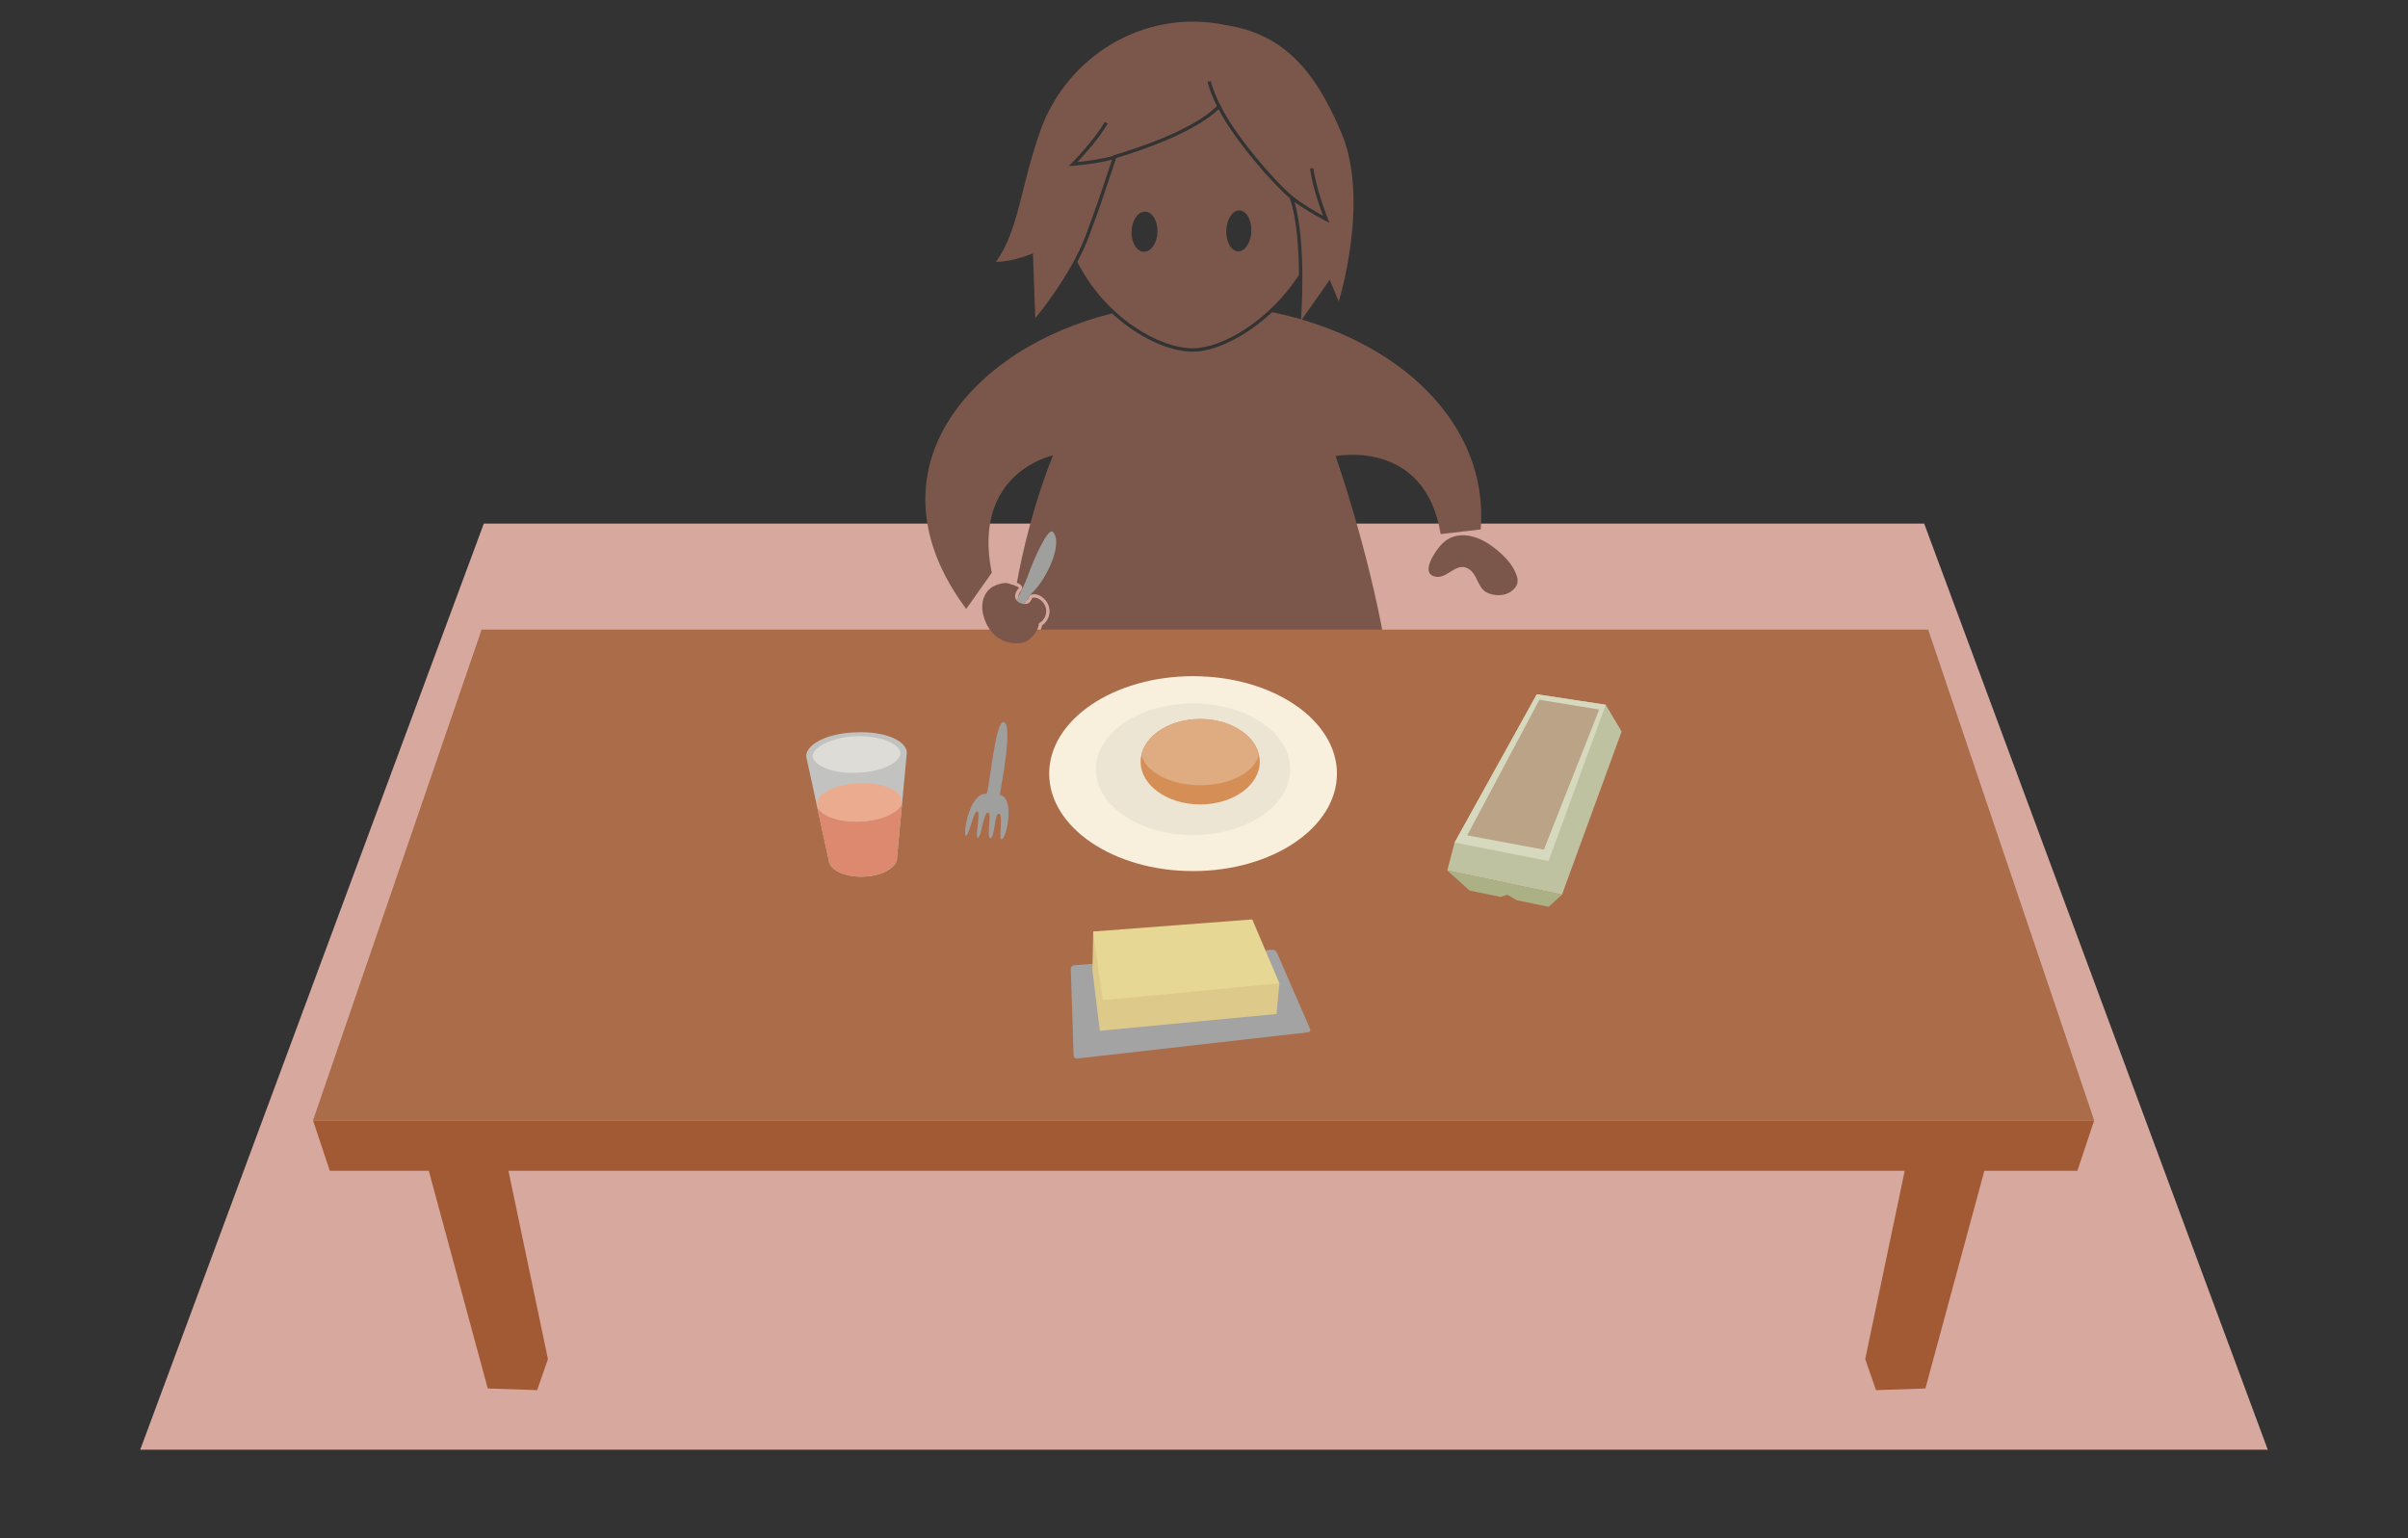 <?xml version="1.0" encoding="utf-8"?>
<!-- Generator: Adobe Illustrator 15.0.2, SVG Export Plug-In . SVG Version: 6.00 Build 0)  -->
<!DOCTYPE svg PUBLIC "-//W3C//DTD SVG 1.1//EN" "http://www.w3.org/Graphics/SVG/1.1/DTD/svg11.dtd">
<svg version="1.1" id="Layer_1" xmlns="http://www.w3.org/2000/svg" xmlns:xlink="http://www.w3.org/1999/xlink" x="0px" y="0px"
	 width="720px" height="460px" viewBox="0 0 720 460" enable-background="new 0 0 720 460" xml:space="preserve">
<rect x="0" y="0" width="720" height="460" fill="#333333" stroke="none"/>
<polygon fill="#D7A89E" points="678.075,433.535 41.925,433.535 144.661,156.583 575.339,156.583 "/>
<g>
	<g>
		<polygon fill="#A15A34" points="621.146,350.123 98.614,350.123 93.591,335.055 626.169,335.055 		"/>
		<g>
			<g>
				<g>
					<g>
						<path fill="#7A574A" d="M452.578,170.09c-1.52-2.9-4.971-5.742-6.99-7.127c-4.709-3.234-10.84-4.568-14.99,0.291
							c-1.393,1.629-5.723,7.725-1.947,9.055c3.922,1.381,6.562-4.467,10.371-2.24c2.557,1.496,2.66,4.797,4.705,6.561
							c1.734,1.496,5.611,1.982,8.027,0.275C454.779,174.77,453.834,172.489,452.578,170.09z"/>
					</g>
					<g>
						<path fill="#7A574A" d="M385.643,59.247c-5.02-4.141-16.889-17.85-21.283-26.605c-7.353,7.225-24.572,12.809-30.632,14.609
							c-0.392,1.139-0.833,2.482-1.337,4.008c-1.51,4.584-3.58,10.861-6.797,19.439c-0.965,2.576-2.176,5.146-3.486,7.605
							c8.526,16.76,24.518,25.854,34.557,25.854c8.705,0,22.722-8.107,31.737-21.941C388.354,74.551,387.775,65.338,385.643,59.247z
							 M342.1,75.292c-2.15,0.012-3.83-2.662-3.77-5.977c0.07-3.311,1.865-6.006,3.996-6.018c2.137-0.012,3.828,2.656,3.76,5.979
							C346.025,72.588,344.234,75.28,342.1,75.292z M370.283,75.165c-2.072,0.008-3.691-2.723-3.627-6.107
							c0.074-3.381,1.812-6.129,3.881-6.141c2.068-0.008,3.686,2.727,3.615,6.105C374.086,72.407,372.332,75.147,370.283,75.165z"/>
						<path fill="#7A574A" d="M401.146,39.881c-8.355-20-18.254-29.826-34.711-32.398c-24.68-5.141-47.562,9.773-55.275,31.371
							c-6.115,17.117-6.475,29.877-13.375,39.473c5.699-0.148,11.062-2.58,11.062-2.58l0.705,19.41c0,0,10.479-12.469,15.105-24.811
							c4.057-10.818,6.312-18.051,7.848-22.609c-4.949,1.326-11.322,1.811-11.607,1.832l-1.328,0.098l0.935-0.947
							c0.068-0.068,6.866-6.992,9.829-12.273l0.872,0.488c-2.394,4.268-7.063,9.406-9.058,11.518
							c2.295-0.227,7.109-0.801,10.75-1.863c0.018-0.051,0.035-0.104,0.053-0.152c7.6-2.225,24.1-7.787,30.906-14.713
							c-0.859-1.768-2.328-4.994-2.783-7.277l0.98-0.195c0.407,2.039,1.684,4.91,2.535,6.684c0.015-0.018,0.032-0.035,0.047-0.053
							c3.734,8.598,16.713,23.652,21.854,27.766c0.005,0.012,0.009,0.025,0.014,0.039c2.939,2.371,7.092,4.732,9.1,5.82
							c-1.021-2.719-3.335-9.266-3.887-14.127l0.993-0.113c0.684,6.02,4.27,15.033,4.306,15.123l0.494,1.236l-1.186-0.605
							c-0.24-0.121-5.308-2.721-9.279-5.65c3.736,12.771,1.928,35.588,1.928,35.588l8.609-12.271l2.705,6.469
							C400.287,90.155,409.629,60.192,401.146,39.881z"/>
					</g>
				</g>
			</g>
		</g>
		<g>
			<g>
				<g>
					<g>
						<path fill="#7A574A" d="M380.359,93.352c-7.643,7.145-16.861,11.805-23.695,11.805c-7.345,0-16.576-4.426-24.146-11.43
							c-41.641,10.195-74.648,46.727-43.615,88.378l7.629-10.802c-6.072-30.113,18.324-35.107,18.324-35.107
							s-6.668,15.531-10.812,38.072c0.708,0.301,1.307,0.658,1.492,1.053c0.185,0.389,0.131,0.836-0.141,1.164
							c-1.236,1.514-0.872,2.092-0.697,2.369c0.241,0.381,0.995,0.791,1.733,0.791l0.052-0.002c0.603-0.016,0.765-0.248,1.109-0.963
							c0.06-0.123,0.117-0.242,0.177-0.354l0.188-0.352l0.379-0.127c0.283-0.094,0.586-0.141,0.9-0.141
							c1.617,0,3.367,1.273,4.162,3.031c1.016,2.244,0.201,4.933-1.809,6.257c-0.186,0.988-0.762,2.453-1.792,3.605
							c-1.264,1.414-2.747,2.795-5.733,2.795c-0.896,0-1.754-0.107-2.576-0.293c-0.025,0.303-0.056,0.6-0.08,0.904
							c2.506,22.586,109.5,21.688,112.682-1.264c-4.955-28.568-14.727-56.339-14.727-56.339s26.703-5.395,31.41,23.316l11.973-1.391
							C445.254,126.719,418.295,101.149,380.359,93.352z"/>
					</g>
				</g>
			</g>
		</g>
		<polygon fill="#AB6C4A" points="626.169,335.055 93.591,335.055 144.003,188.285 576.536,188.285 		"/>
		<path fill="#9F9F9D" d="M307.176,172.575c2.041-5.656,6.283-15.184,7.715-13.441c3.062,3.73-2.199,14.23-6.088,17.961
			c-3.641,3.494-5.648,14.091-8.209,12.447C298.127,187.957,304.893,178.932,307.176,172.575z"/>
		<path fill="#7A574A" d="M309.053,189.936c1.088-1.217,1.598-2.855,1.604-3.553c1.936-0.977,2.668-3.383,1.832-5.232
			c-0.766-1.691-2.57-2.773-3.838-2.353c-0.387,0.727-0.678,1.805-2.141,1.846c-1.1,0.029-2.215-0.555-2.658-1.256
			c-0.639-1.014-0.387-2.123,0.77-3.535c0.348-0.422-3.57-1.531-3.795-1.523c-1.311,0.033-2.674,0.428-3.822,1.047
			c-2.834,1.531-3.773,4.986-3.117,8.021c1.127,5.232,4.736,9,10.178,9C306.613,192.396,307.822,191.312,309.053,189.936z"/>
		<polygon fill="#A15A34" points="575.7,415.223 560.929,415.713 557.702,406.434 571.097,342.59 595.372,342.59 		"/>
		<polygon fill="#A15A34" points="145.841,415.223 160.612,415.713 163.839,406.434 150.444,342.59 126.169,342.59 		"/>
	</g>
	<ellipse fill="#F8F0DD" cx="356.729" cy="231.352" rx="43.019" ry="29.143"/>
	<ellipse fill="#ECE5D3" cx="356.73" cy="230.043" rx="29.064" ry="19.689"/>
	<g>
		<path fill="#9F9F9D" d="M294.926,237.381c-5.129-0.354-7.049,12.234-6.143,12.518c0.908,0.283,2.312-7.402,3.441-7.289
			c1.127,0.113-0.807,7.738,0.15,7.918c0.959,0.18,1.715-7.705,3.062-7.551c1.299,0.143-0.633,7.529,0.639,7.693
			c1.398,0.182,1.236-7.574,2.611-7.32c1.389,0.246-0.201,7.486,0.73,7.627c1.596,0.238,4.107-12.82-0.48-13.219
			c0.482-3.211,4.146-21.561,1.096-21.799C297.434,215.752,295.732,237.436,294.926,237.381z"/>
	</g>
	<g>
		<g>
			<path fill="#A3A3A3" d="M391.714,307.675c0.22,0.504-0.048,0.968-0.594,1.03l-69.082,7.848c-0.546,0.062-1.008-0.337-1.025-0.886
				l-0.842-25.924c-0.018-0.549,0.416-1.034,0.965-1.077l59.254-4.645c0.549-0.043,1.177,0.335,1.396,0.839L391.714,307.675z"/>
		</g>
		<polygon fill="#DDC989" points="381.68,303.232 328.846,308.262 326.633,290.053 326.877,278.57 382.543,294.07 		"/>
		<polygon fill="#E7D795" points="382.543,294.07 329.709,299.1 326.877,278.57 374.436,274.951 		"/>
	</g>
	<g>
		<g>
			<path fill="#C2C3C1" d="M255.709,218.998c-9.365,0.395-14.837,4.029-14.642,7.256l6.737,31.01
				c0.18,2.936,4.895,5.127,10.525,4.893c5.637-0.236,10.059-2.809,9.881-5.746l2.945-31.412
				C270.959,221.771,265.271,218.598,255.709,218.998z"/>
			<path fill="#DDDCD6" d="M269.252,225.078c0.141,2.291-4.121,5.643-12.809,6.004c-8.387,0.352-13.333-2.615-13.47-4.904
				c-0.141-2.293,4.942-5.678,12.806-6.006S269.111,222.787,269.252,225.078z"/>
		</g>
		<g>
			<path fill="#DD8970" d="M257.328,245.67c-5.885,0.244-11.882-1.385-13.089-4.617l3.565,16.211
				c0.18,2.936,4.895,5.127,10.525,4.893c5.637-0.236,10.059-2.809,9.881-5.746l1.535-16.422
				C269.471,242.775,263.219,245.422,257.328,245.67z"/>
		</g>
		<path fill="#EAAB8E" d="M269.664,239.422c0.191,3.158-5.328,5.953-12.336,6.248c-7.004,0.291-12.835-2.031-13.028-5.189
			s5.329-5.947,12.335-6.24S269.471,236.262,269.664,239.422z"/>
	</g>
	<g>
		<polygon fill="#ACB185" points="467.04,267.545 432.742,260.295 439.402,266.314 448.691,268.225 450.627,267.545 
			453.518,269.217 463.034,271.176 467.04,267.545 484.864,218.758 		"/>
		<polygon fill="#BEC2A0" points="467.04,267.545 432.742,260.295 434.934,251.953 459.51,207.621 480.118,210.754 484.864,218.758 
					"/>
		<polygon fill="#D6D9BE" points="463.034,257.492 434.934,251.953 459.51,207.621 480.118,210.754 		"/>
		<polygon fill="#BAA387" points="461.629,254.086 438.703,249.814 460.295,209.262 478.163,212.195 		"/>
	</g>
	<g>
		<ellipse fill="#D58F56" cx="358.861" cy="227.795" rx="17.811" ry="12.775"/>
		<path fill="#DFAB81" d="M358.861,234.83c8.881,0,16.225-3.92,17.568-9.041c-1.344-6.1-8.688-10.768-17.568-10.768
			s-16.223,4.668-17.57,10.768C342.639,230.91,349.98,234.83,358.861,234.83z"/>
	</g>
</g>
</svg>
